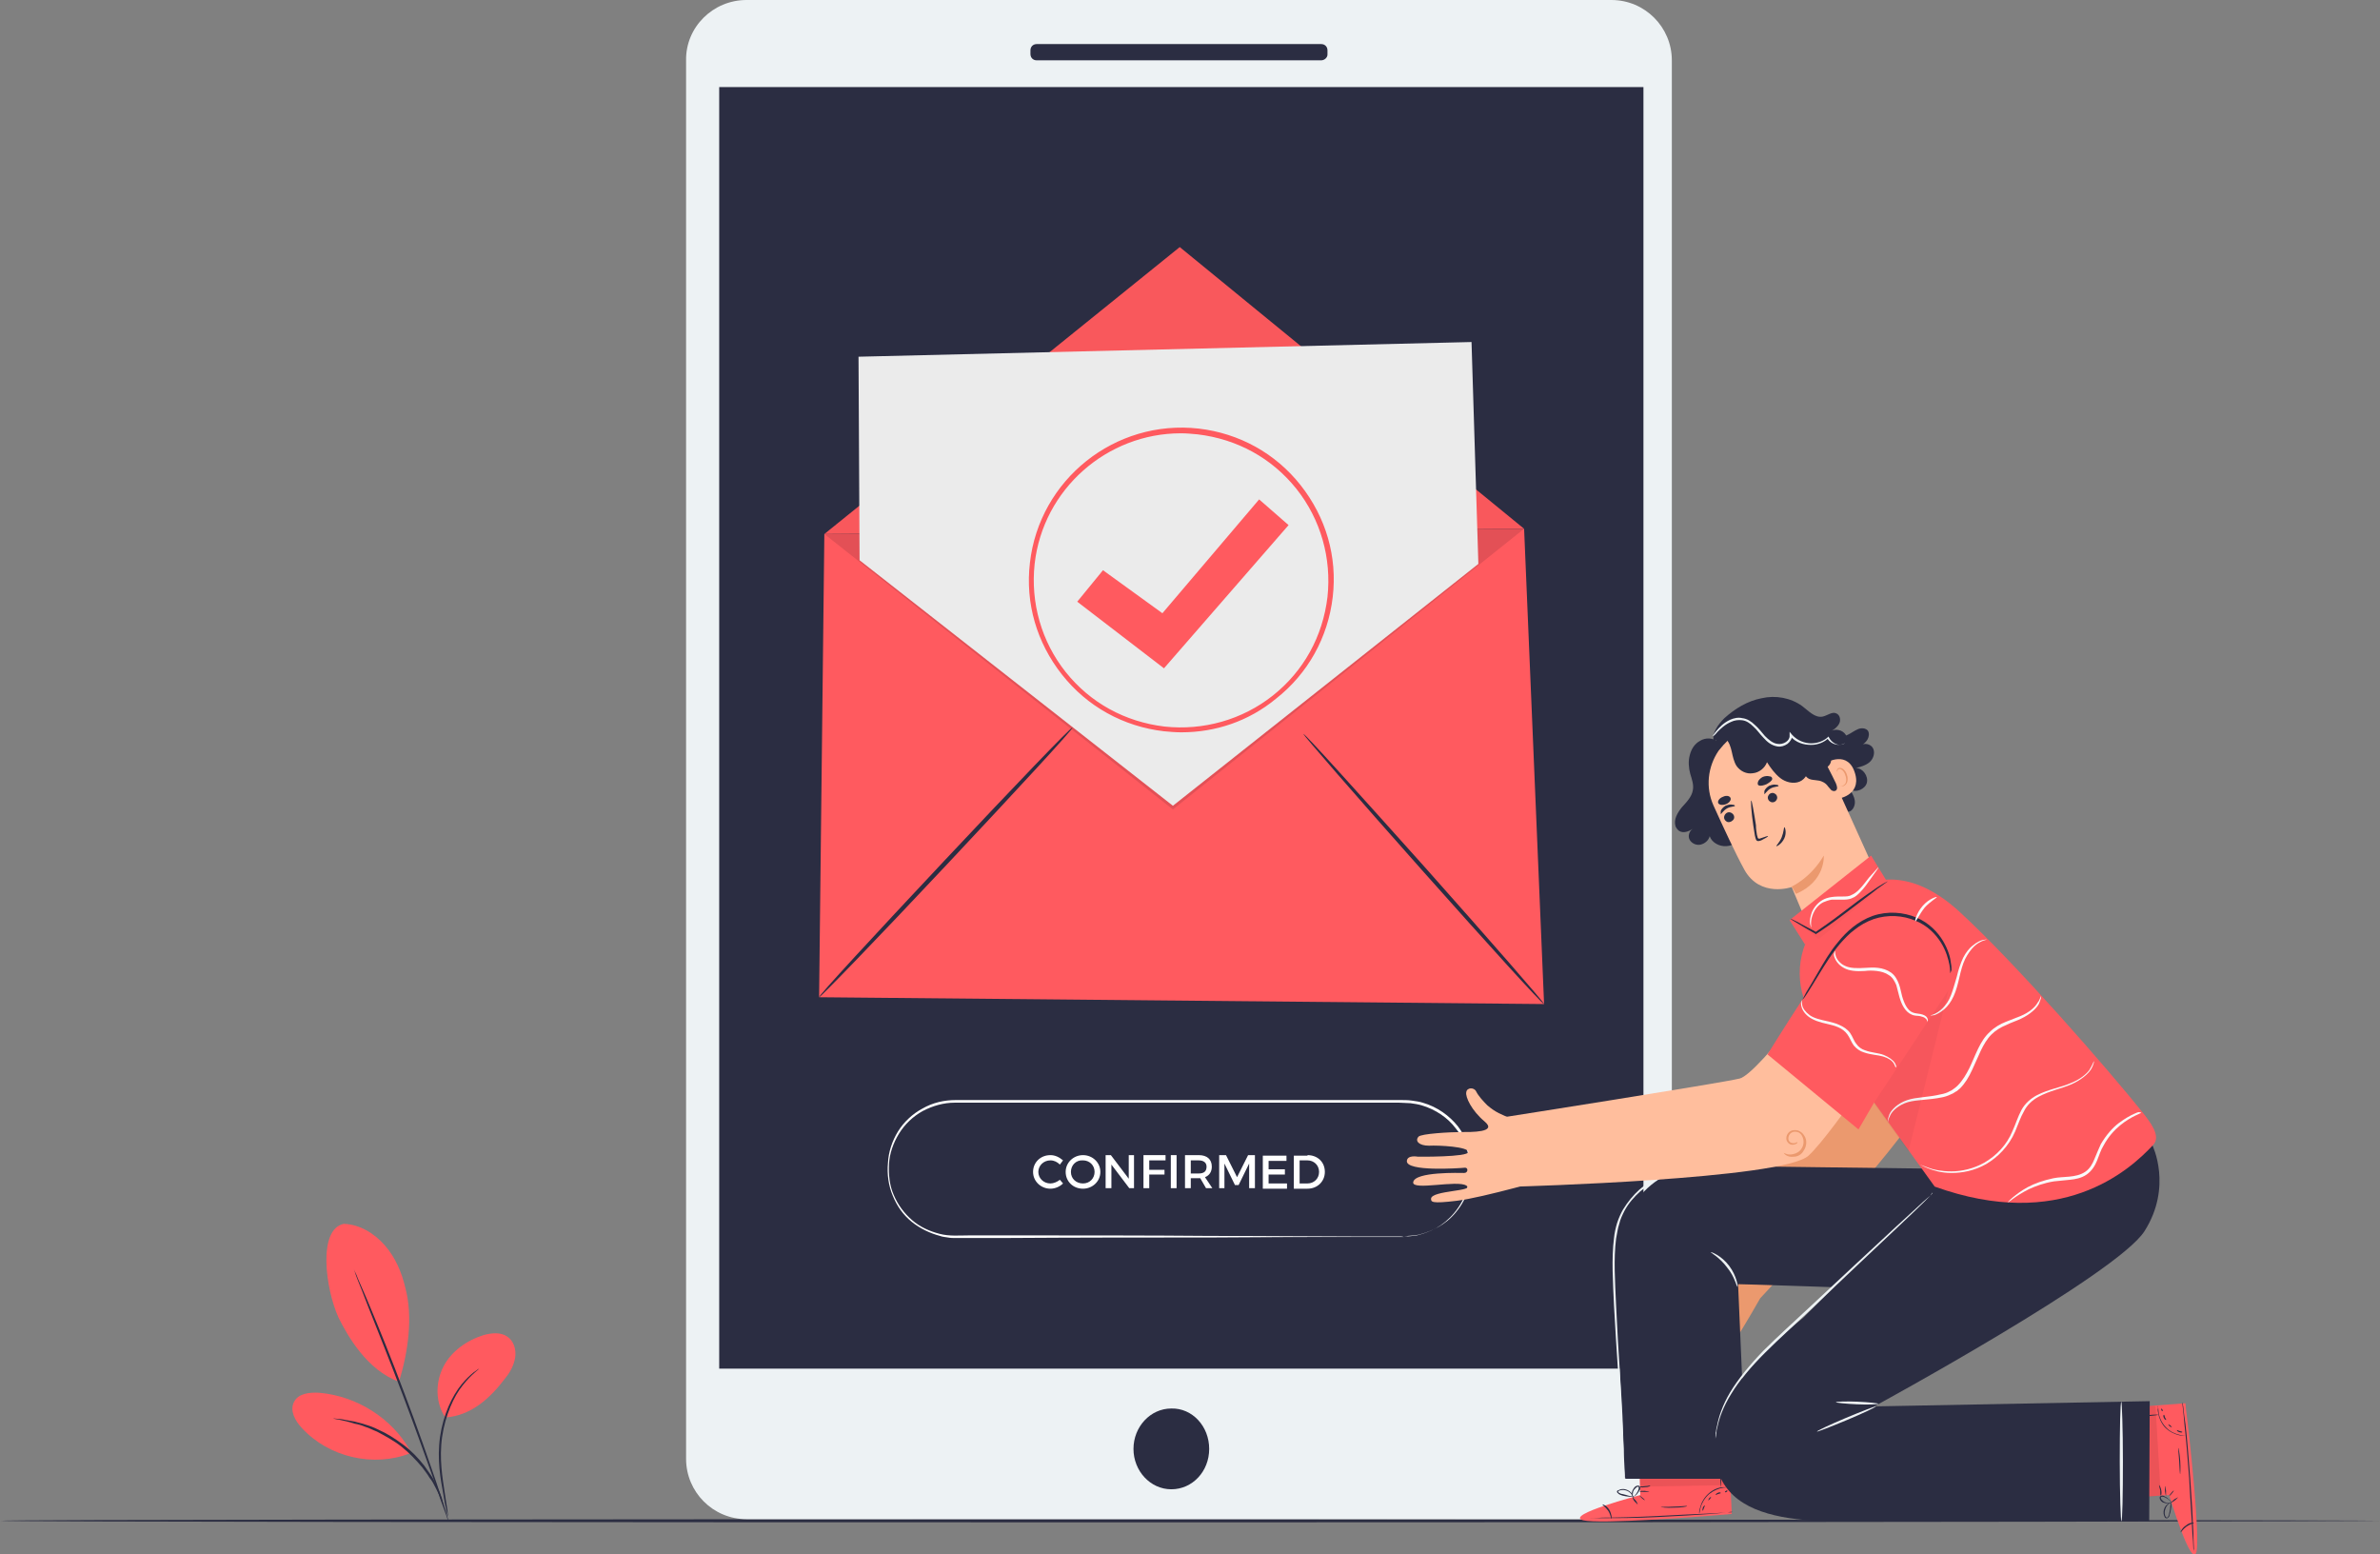<svg width="340" height="222" viewBox="0 0 340 222" fill="none" xmlns="http://www.w3.org/2000/svg">
<rect x="0" y="0" width="340" height="222" fill="#808080" stroke="none"/>
<g clip-path="url(#clip0)">
<path d="M340 217.205C340 217.28 263.919 217.43 170.038 217.43C76.156 217.43 0.075 217.355 0.075 217.205C0.075 217.055 76.156 216.98 170.038 216.98C263.844 217.055 340 217.13 340 217.205Z" fill="#2B2D42"/>
<path d="M230.197 216.98H106.649C101.842 216.98 98.012 213.084 98.012 208.364V8.616C97.937 3.896 101.842 0 106.649 0H230.197C235.003 0 238.834 3.896 238.834 8.616V208.289C238.834 213.159 235.003 216.98 230.197 216.98Z" fill="#EDF2F4"/>
<path d="M172.741 206.94C172.741 210.162 170.338 212.709 167.334 212.709C164.33 212.709 161.926 210.087 161.926 206.94C161.926 203.793 164.33 201.171 167.334 201.171C170.338 201.096 172.741 203.719 172.741 206.94Z" fill="#2B2D42"/>
<path d="M188.739 8.616H148.107C147.581 8.616 147.206 8.242 147.206 7.717V7.193C147.206 6.668 147.581 6.294 148.107 6.294H188.739C189.264 6.294 189.64 6.668 189.64 7.193V7.792C189.64 8.242 189.189 8.616 188.739 8.616Z" fill="#2B2D42"/>
<path d="M234.778 12.437H102.744V195.477H234.778V12.437Z" fill="#2B2D42"/>
<path d="M200.53 176.671C200.53 176.671 200.68 176.671 200.981 176.596C201.281 176.596 201.807 176.521 202.408 176.446C203.009 176.296 203.76 176.072 204.586 175.697C205.412 175.322 206.313 174.723 207.139 173.899C207.966 173.075 208.792 171.951 209.317 170.602C209.843 169.253 210.068 167.68 209.918 166.032C209.768 164.383 209.167 162.585 207.966 161.162C206.839 159.663 205.112 158.464 203.084 157.865C202.558 157.715 202.032 157.64 201.506 157.565C200.981 157.565 200.455 157.49 199.854 157.49C198.728 157.49 197.601 157.49 196.399 157.49C194.071 157.49 191.668 157.49 189.114 157.49C184.082 157.49 178.75 157.49 173.117 157.49C161.851 157.49 149.384 157.49 136.391 157.49C134.813 157.49 133.236 157.94 131.809 158.689C130.457 159.438 129.256 160.562 128.429 161.911C127.603 163.26 127.078 164.758 127.002 166.257C126.927 167.755 127.078 169.328 127.678 170.677C128.279 172.101 129.18 173.299 130.307 174.273C131.434 175.247 132.785 175.847 134.212 176.221C135.639 176.596 137.066 176.446 138.569 176.446C139.996 176.446 141.423 176.446 142.85 176.446C154.115 176.446 164.33 176.446 172.816 176.521C181.378 176.521 188.288 176.596 193.02 176.596C195.423 176.596 197.226 176.596 198.502 176.596C199.103 176.596 199.629 176.596 199.929 176.596C200.38 176.596 200.53 176.671 200.53 176.671C200.53 176.671 200.38 176.671 200.079 176.671C199.779 176.671 199.253 176.671 198.653 176.671C197.376 176.671 195.498 176.671 193.17 176.671C188.363 176.671 181.453 176.671 172.967 176.746C164.405 176.746 154.265 176.746 143 176.821C141.573 176.821 140.146 176.821 138.719 176.821C137.968 176.821 137.292 176.821 136.541 176.821C136.165 176.821 135.79 176.821 135.414 176.746C135.039 176.671 134.663 176.671 134.288 176.521C132.861 176.146 131.434 175.472 130.232 174.498C129.03 173.524 128.129 172.25 127.528 170.752C126.927 169.328 126.702 167.68 126.852 166.107C126.927 164.533 127.453 162.96 128.279 161.611C129.105 160.263 130.382 159.064 131.809 158.315C133.236 157.49 134.888 157.116 136.541 157.116C149.534 157.116 162.001 157.116 173.267 157.116C178.9 157.116 184.307 157.116 189.264 157.116C191.743 157.116 194.221 157.116 196.55 157.116C197.751 157.116 198.878 157.116 200.004 157.116C200.53 157.116 201.131 157.116 201.657 157.191C202.182 157.266 202.783 157.341 203.234 157.49C205.337 158.09 207.064 159.363 208.266 160.862C209.468 162.435 210.068 164.234 210.219 165.882C210.369 167.605 210.144 169.179 209.543 170.527C209.017 171.876 208.191 173 207.365 173.824C206.539 174.648 205.562 175.247 204.736 175.622C203.91 175.997 203.159 176.221 202.558 176.371C201.957 176.446 201.431 176.521 201.131 176.521C200.68 176.671 200.53 176.671 200.53 176.671Z" fill="white"/>
<path d="M151.862 165.732L151.411 166.331C151.036 165.957 150.585 165.732 150.06 165.732C149.083 165.732 148.332 166.481 148.332 167.38C148.332 168.279 149.083 169.029 150.06 169.029C150.51 169.029 151.036 168.804 151.411 168.504L151.862 169.029C151.411 169.478 150.735 169.778 150.06 169.778C148.708 169.778 147.581 168.729 147.581 167.38C147.581 166.032 148.633 164.983 150.06 164.983C150.735 164.983 151.336 165.282 151.862 165.732Z" fill="white"/>
<path d="M157.195 167.38C157.195 168.729 156.068 169.778 154.716 169.778C153.289 169.778 152.238 168.729 152.238 167.38C152.238 166.032 153.364 164.983 154.716 164.983C156.068 164.983 157.195 166.032 157.195 167.38ZM152.989 167.38C152.989 168.354 153.74 169.029 154.716 169.029C155.693 169.029 156.369 168.279 156.369 167.38C156.369 166.406 155.618 165.732 154.716 165.732C153.74 165.657 152.989 166.406 152.989 167.38Z" fill="white"/>
<path d="M161.326 169.703L158.772 166.331V169.703H157.946V164.983H158.697L161.25 168.354V164.983H162.001V169.703H161.326Z" fill="white"/>
<path d="M164.179 165.732V167.081H166.357V167.755H164.179V169.703H163.353V164.983H166.507V165.732H164.179Z" fill="white"/>
<path d="M167.258 169.703V164.983H168.084V169.703H167.258Z" fill="white"/>
<path d="M171.464 168.279C171.389 168.279 171.314 168.279 171.239 168.279H170.112V169.703H169.286V164.983H171.239C172.441 164.983 173.116 165.582 173.116 166.631C173.116 167.38 172.741 167.905 172.14 168.13L173.192 169.703H172.29L171.464 168.279ZM171.239 167.605C171.99 167.605 172.365 167.305 172.365 166.631C172.365 166.032 171.915 165.732 171.239 165.732H170.112V167.605H171.239Z" fill="white"/>
<path d="M178.449 169.703V166.182L176.947 169.253H176.421L174.919 166.182V169.703H174.168V164.983H175.144L176.722 168.13L178.299 164.983H179.275V169.703H178.449Z" fill="white"/>
<path d="M181.228 165.732V167.006H183.556V167.755H181.228V169.029H183.857V169.778H180.402V165.058H183.782V165.807H181.228V165.732Z" fill="white"/>
<path d="M186.786 164.983C188.213 164.983 189.264 165.957 189.264 167.38C189.264 168.729 188.213 169.778 186.786 169.778H184.833V165.058H186.786V164.983ZM185.659 169.029H186.786C187.687 169.029 188.438 168.354 188.438 167.38C188.438 166.406 187.687 165.732 186.786 165.732H185.659V169.029Z" fill="white"/>
<path d="M117.764 76.273L217.729 75.523L220.583 143.405L117.013 142.431L117.764 76.273Z" fill="#FF5A5F"/>
<path d="M117.764 76.273L168.535 35.289L217.729 75.523" fill="#FF5A5F"/>
<g opacity="0.3">
<g opacity="0.3">
<path opacity="0.3" d="M117.764 76.273L168.535 35.289L217.729 75.523" fill="#1F0812"/>
</g>
</g>
<path d="M117.013 142.431C116.863 142.281 124.899 133.59 134.888 122.95C144.877 112.311 153.064 103.77 153.214 103.92C153.364 104.07 145.328 112.761 135.339 123.4C125.35 134.039 117.088 142.581 117.013 142.431Z" fill="#2B2D42"/>
<path d="M220.583 143.405C220.433 143.555 212.622 134.938 203.159 124.299C193.696 113.66 186.11 104.894 186.185 104.819C186.335 104.669 194.071 113.285 203.609 123.924C213.073 134.564 220.658 143.255 220.583 143.405Z" fill="#2B2D42"/>
<g opacity="0.5">
<g opacity="0.5">
<path opacity="0.5" d="M217.729 75.523L167.559 115.608L117.764 76.273" fill="#1F0812"/>
</g>
</g>
<path d="M122.796 80.019L122.646 50.948L210.218 48.85L211.195 80.543L167.559 115.083L122.796 80.019Z" fill="#EBEBEB"/>
<path d="M168.761 104.594C167.934 104.594 167.108 104.519 166.282 104.444C160.499 103.77 155.317 100.923 151.712 96.352C148.107 91.782 146.454 86.163 147.13 80.394C148.482 68.481 159.297 59.864 171.239 61.213C177.022 61.887 182.204 64.734 185.809 69.305C189.414 73.875 191.067 79.494 190.391 85.264C189.715 91.033 186.861 96.203 182.279 99.799C178.374 103.021 173.642 104.594 168.761 104.594ZM168.685 61.887C158.171 61.887 149.008 69.829 147.806 80.543C147.205 86.088 148.783 91.632 152.237 95.978C155.767 100.398 160.724 103.096 166.357 103.77C171.915 104.369 177.473 102.796 181.829 99.349C186.26 95.828 188.964 90.883 189.64 85.264C190.241 79.719 188.663 74.175 185.209 69.829C181.679 65.409 176.722 62.712 171.089 62.037C170.263 61.962 169.512 61.887 168.685 61.887Z" fill="#FF5A5F"/>
<path d="M153.89 85.938L157.57 81.442L166.057 87.586L179.876 71.328L184.082 74.999L166.282 95.453L153.89 85.938Z" fill="#FF5A5F"/>
<path d="M263.017 115.308C263.092 115.833 263.843 116.132 264.369 115.833C264.82 115.533 265.045 114.934 264.97 114.334C264.895 113.81 264.594 113.285 264.294 112.761C265.195 113.285 266.472 112.686 266.697 111.787C266.923 110.813 266.097 109.689 265.12 109.689C265.796 109.539 266.547 109.314 267.073 108.865C267.599 108.415 267.899 107.591 267.599 106.917C267.298 106.242 266.247 106.018 265.796 106.542C266.172 106.317 266.547 106.018 266.772 105.643C266.998 105.268 267.073 104.744 266.848 104.369C266.547 103.995 265.946 103.92 265.421 104.144C264.895 104.369 264.519 104.669 264.069 104.894C263.017 105.493 261.59 105.418 260.614 104.744L257.835 107.067L263.017 115.308Z" fill="#2B2D42"/>
<path d="M247.996 102.646C246.419 103.096 245.218 104.594 245.067 106.242C244.992 106.842 245.067 107.441 245.518 107.966C245.969 108.49 246.795 108.64 247.471 108.49C248.147 108.34 248.748 107.966 249.348 107.516C250.174 106.917 251.001 106.167 251.151 105.193C251.301 104.219 250.625 103.245 249.649 102.871C248.748 102.496 247.696 102.571 246.795 103.021" fill="#2B2D42"/>
<path d="M250.475 116.507C250.174 117.481 249.874 118.455 249.198 119.279C248.597 120.103 247.696 120.778 246.644 120.853C245.593 120.927 244.541 120.328 244.241 119.429C244.091 120.028 243.565 120.478 242.964 120.628C242.363 120.778 241.687 120.478 241.387 119.953C241.087 119.429 241.312 118.68 241.838 118.38C241.237 118.755 240.486 119.054 239.885 118.68C239.66 118.53 239.434 118.23 239.359 118.005C239.059 117.031 239.66 116.057 240.26 115.308C240.936 114.559 241.687 113.81 241.838 112.836C241.988 112.086 241.687 111.262 241.462 110.513C241.237 109.689 241.162 108.715 241.387 107.891C241.612 106.992 242.063 106.242 242.889 105.793C243.64 105.343 244.692 105.343 245.368 105.943L245.518 107.216L250.475 116.507Z" fill="#2B2D42"/>
<path d="M262.116 131.342C262.116 131.342 263.844 149.848 262.417 152.246C260.914 154.643 242.889 179.818 242.889 179.818H242.964C242.589 179.968 242.213 180.117 241.838 180.267C241.237 180.492 240.561 180.642 239.885 180.642C239.059 180.642 238.007 180.642 237.407 180.417C236.656 180.192 236.055 180.942 236.43 181.466C236.806 182.065 238.759 182.74 241.237 182.515C243.715 182.29 240.937 184.988 239.96 185.962C238.984 186.936 236.055 190.232 236.13 190.757C236.205 191.581 237.106 191.581 238.083 190.532C239.059 189.483 242.138 186.636 242.664 187.16C243.19 187.685 238.083 192.78 238.083 192.78C238.083 192.78 236.806 193.679 237.407 194.353C238.458 195.552 243.415 189.783 243.866 189.183C244.166 188.809 244.767 189.333 244.391 189.783C244.016 190.157 239.209 194.728 240.261 195.926C241.012 196.826 244.391 191.206 245.969 190.832C247.471 190.457 242.964 194.878 243.791 195.702C244.091 196.001 244.316 196.226 246.569 193.304C247.846 191.656 249.874 188.209 251.451 185.437C253.855 182.89 277.137 157.64 277.287 152.92C277.513 147.975 278.339 131.117 278.339 131.117L262.116 131.342Z" fill="#EB996E"/>
<path d="M234.327 213.534L234.102 206.641L246.945 206.191L247.396 216.231L246.569 216.306C243.039 216.606 228.544 217.729 226.141 217.13C223.437 216.381 234.327 213.534 234.327 213.534Z" fill="#FF5A5F"/>
<g opacity="0.4">
<g opacity="0.4">
<g opacity="0.4">
<path opacity="0.4" d="M228.995 215.107C228.995 215.107 225.24 216.381 225.69 216.98C226.216 217.58 240.862 217.055 247.321 216.231V215.931L230.197 216.755C230.197 216.755 229.746 215.107 228.995 215.107Z" fill="white"/>
</g>
</g>
</g>
<path d="M247.546 215.931C247.546 215.931 247.471 215.931 247.321 215.931C247.095 215.931 246.945 216.006 246.72 216.006C246.119 216.081 245.293 216.156 244.392 216.231C242.439 216.381 239.66 216.531 236.656 216.68C233.652 216.83 230.873 216.83 228.92 216.83C228.019 216.83 227.193 216.83 226.592 216.83C226.366 216.83 226.141 216.83 225.991 216.83C225.841 216.83 225.766 216.83 225.766 216.83C225.766 216.83 225.841 216.83 225.991 216.83C226.216 216.83 226.366 216.83 226.592 216.83C227.193 216.83 228.019 216.83 228.92 216.755C230.873 216.755 233.652 216.68 236.656 216.531C239.66 216.381 242.364 216.231 244.392 216.156C245.293 216.081 246.119 216.081 246.72 216.006C246.945 216.006 247.17 216.006 247.321 216.006C247.471 215.931 247.546 215.931 247.546 215.931Z" fill="#2B2D42"/>
<path d="M230.197 216.905C230.122 216.905 230.122 216.381 229.746 215.781C229.371 215.257 228.92 214.957 228.92 214.882C228.92 214.807 229.521 215.032 229.896 215.631C230.272 216.306 230.272 216.905 230.197 216.905Z" fill="#2B2D42"/>
<path d="M233.952 214.882C233.952 214.882 233.726 214.657 233.501 214.433C233.276 214.133 233.201 213.908 233.201 213.833C233.201 213.833 233.426 214.058 233.651 214.283C233.877 214.583 233.952 214.807 233.952 214.882Z" fill="#2B2D42"/>
<path d="M235.003 214.283C235.003 214.283 234.778 214.208 234.553 213.983C234.327 213.758 234.177 213.609 234.177 213.609C234.177 213.609 234.403 213.683 234.628 213.908C234.853 214.058 235.003 214.283 235.003 214.283Z" fill="#2B2D42"/>
<path d="M235.604 213.009C235.604 213.084 235.304 213.084 234.928 213.084C234.553 213.084 234.252 213.084 234.252 213.009C234.252 212.934 234.553 212.934 234.928 212.934C235.304 213.009 235.604 213.009 235.604 213.009Z" fill="#2B2D42"/>
<path d="M235.755 212.185C235.755 212.26 235.454 212.41 235.004 212.41C234.553 212.485 234.252 212.41 234.252 212.335C234.252 212.26 234.628 212.335 235.004 212.26C235.454 212.26 235.755 212.11 235.755 212.185Z" fill="#2B2D42"/>
<path d="M233.501 213.758C233.501 213.758 233.201 213.833 232.675 213.758C232.45 213.758 232.149 213.683 231.774 213.609C231.623 213.534 231.473 213.534 231.248 213.384C231.173 213.309 231.098 213.234 231.023 213.159C230.948 213.009 231.023 212.859 231.173 212.859C231.924 212.41 232.75 212.859 233.05 213.234C233.201 213.459 233.276 213.609 233.351 213.758C233.426 213.908 233.426 213.983 233.351 213.983C233.351 213.983 233.276 213.683 232.975 213.309C232.825 213.159 232.6 212.934 232.224 212.859C231.924 212.784 231.548 212.784 231.248 212.934C231.098 213.009 231.173 213.159 231.323 213.234C231.473 213.309 231.623 213.384 231.774 213.384C232.074 213.459 232.375 213.534 232.6 213.609C233.126 213.758 233.501 213.758 233.501 213.758Z" fill="#2B2D42"/>
<path d="M233.276 213.833C233.276 213.833 233.126 213.609 233.126 213.234C233.126 213.084 233.201 212.859 233.351 212.635C233.502 212.41 233.652 212.185 234.027 212.185C234.253 212.185 234.328 212.41 234.328 212.56C234.328 212.709 234.253 212.859 234.177 212.934C234.027 213.159 233.952 213.309 233.802 213.459C233.577 213.683 233.351 213.833 233.276 213.833C233.351 213.833 233.502 213.683 233.727 213.384C233.802 213.234 233.952 213.084 234.027 212.859C234.102 212.709 234.177 212.335 234.027 212.335C233.802 212.335 233.652 212.56 233.502 212.709C233.351 212.859 233.276 213.084 233.276 213.234C233.201 213.609 233.276 213.833 233.276 213.833Z" fill="#2B2D42"/>
<path d="M247.17 212.41C247.17 212.41 246.795 212.41 246.194 212.485C245.593 212.56 244.842 212.859 244.166 213.384C243.49 213.983 243.115 214.732 242.965 215.257C242.814 215.781 242.814 216.156 242.739 216.156C242.739 216.156 242.739 216.081 242.739 215.931C242.739 215.781 242.814 215.557 242.889 215.257C243.04 214.657 243.415 213.908 244.091 213.309C244.767 212.709 245.593 212.41 246.194 212.41C246.494 212.41 246.72 212.41 246.87 212.41C247.095 212.41 247.17 212.41 247.17 212.41Z" fill="#2B2D42"/>
<path d="M245.593 207.165C245.668 207.165 245.743 208.364 245.819 209.787C245.894 211.211 245.894 212.41 245.894 212.41C245.819 212.41 245.743 211.211 245.668 209.787C245.593 208.289 245.593 207.165 245.593 207.165Z" fill="#2B2D42"/>
<path d="M241.012 215.107C241.012 215.182 240.185 215.332 239.134 215.332C238.082 215.407 237.256 215.257 237.256 215.257C237.256 215.182 238.082 215.257 239.134 215.182C240.185 215.182 241.012 215.032 241.012 215.107Z" fill="#2B2D42"/>
<path d="M243.565 215.032C243.565 215.032 243.49 215.182 243.415 215.407C243.34 215.632 243.265 215.781 243.265 215.781C243.19 215.781 243.19 215.557 243.265 215.332C243.34 215.107 243.565 214.957 243.565 215.032Z" fill="#2B2D42"/>
<path d="M244.467 213.758C244.467 213.758 244.392 213.908 244.317 214.058C244.166 214.208 244.091 214.283 244.016 214.283C244.016 214.283 244.091 214.133 244.166 213.983C244.317 213.833 244.467 213.758 244.467 213.758Z" fill="#2B2D42"/>
<path d="M245.818 213.234C245.818 213.309 245.668 213.309 245.443 213.384C245.218 213.459 245.142 213.534 245.067 213.534C245.067 213.534 245.143 213.309 245.368 213.234C245.593 213.084 245.818 213.159 245.818 213.234Z" fill="#2B2D42"/>
<path d="M246.795 212.934C246.795 213.009 246.72 213.009 246.645 213.084C246.57 213.159 246.419 213.159 246.419 213.084C246.419 213.009 246.495 213.009 246.57 212.934C246.645 212.859 246.72 212.859 246.795 212.934Z" fill="#2B2D42"/>
<g opacity="0.3">
<path opacity="0.3" d="M247.095 212.11L234.252 212.335V210.836L247.171 211.286L247.095 212.11Z" fill="#1F0812"/>
</g>
<path d="M282.77 167.006L242.063 166.481C242.063 166.481 230.722 167.53 230.722 182.215L232.149 211.211H249.498L248.297 183.414C249.273 183.414 262.416 183.864 262.416 183.864L282.77 167.006Z" fill="#2B2D42"/>
<path d="M232.149 211.211C232.149 211.211 232.149 211.061 232.074 210.687C232.074 210.312 231.999 209.862 231.999 209.263C231.924 207.989 231.849 206.191 231.699 203.943C231.398 199.448 230.948 193.304 230.572 186.486C230.422 183.04 230.197 179.818 230.572 176.821C230.647 176.072 230.798 175.397 231.023 174.648C231.248 173.974 231.549 173.299 231.849 172.775C232.525 171.651 233.351 170.677 234.177 169.928C235.003 169.179 235.905 168.654 236.731 168.28C237.557 167.905 238.308 167.68 238.909 167.53C239.209 167.455 239.51 167.38 239.735 167.305C239.96 167.305 240.186 167.231 240.336 167.231C240.636 167.156 240.862 167.156 240.862 167.156C240.862 167.156 240.711 167.231 240.336 167.305C240.186 167.38 239.96 167.38 239.735 167.455C239.51 167.53 239.209 167.605 238.909 167.68C238.308 167.83 237.632 168.13 236.806 168.504C236.055 168.879 235.154 169.478 234.327 170.153C233.501 170.902 232.675 171.801 232.074 172.925C231.774 173.524 231.473 174.124 231.323 174.798C231.098 175.472 231.023 176.147 230.873 176.896C230.497 179.818 230.722 183.04 230.873 186.486C231.173 193.304 231.699 199.448 231.849 203.943C231.924 206.191 231.999 207.989 231.999 209.263C231.999 209.862 231.999 210.312 231.999 210.687C232.225 211.061 232.225 211.211 232.149 211.211Z" fill="#EDF2F4"/>
<path d="M309.883 213.534L303.048 213.983L302.147 201.171L312.211 200.422L312.286 201.246C312.737 204.768 314.314 219.153 313.788 221.625C313.112 224.248 309.883 213.534 309.883 213.534Z" fill="#FF5A5F"/>
<g opacity="0.4">
<g opacity="0.4">
<g opacity="0.4">
<path opacity="0.4" d="M311.61 218.778C311.61 218.778 312.962 222.525 313.563 222C314.164 221.476 313.112 206.865 312.061 200.422L311.761 200.497L313.188 217.58C313.188 217.505 311.61 218.029 311.61 218.778Z" fill="white"/>
</g>
</g>
</g>
<path d="M311.76 200.272C311.76 200.272 311.76 200.347 311.835 200.497C311.835 200.722 311.91 200.871 311.91 201.096C311.986 201.696 312.061 202.52 312.211 203.419C312.436 205.367 312.662 208.064 312.887 211.136C313.112 214.133 313.262 216.83 313.337 218.853C313.337 219.752 313.413 220.576 313.413 221.176C313.413 221.401 313.413 221.625 313.413 221.775C313.413 221.925 313.413 222 313.413 222C313.413 222 313.413 221.925 313.413 221.775C313.413 221.55 313.413 221.401 313.337 221.176C313.337 220.576 313.262 219.752 313.187 218.853C313.112 216.905 312.887 214.133 312.737 211.136C312.511 208.139 312.286 205.442 312.061 203.419C311.986 202.52 311.91 201.696 311.835 201.096C311.835 200.871 311.76 200.647 311.76 200.497C311.76 200.347 311.76 200.272 311.76 200.272Z" fill="#2B2D42"/>
<path d="M313.413 217.505C313.413 217.58 312.887 217.654 312.361 218.029C311.835 218.404 311.535 218.928 311.535 218.853C311.46 218.853 311.685 218.254 312.286 217.879C312.812 217.43 313.413 217.43 313.413 217.505Z" fill="#2B2D42"/>
<path d="M311.159 213.833C311.159 213.833 311.009 214.058 310.709 214.283C310.408 214.508 310.183 214.657 310.183 214.583C310.183 214.583 310.333 214.358 310.634 214.133C310.934 213.983 311.159 213.833 311.159 213.833Z" fill="#2B2D42"/>
<path d="M310.559 212.859C310.559 212.859 310.484 213.084 310.258 213.309C310.108 213.534 309.883 213.683 309.883 213.683C309.883 213.683 309.958 213.459 310.183 213.234C310.333 213.009 310.559 212.859 310.559 212.859Z" fill="#2B2D42"/>
<path d="M309.282 212.26C309.357 212.26 309.357 212.56 309.432 212.934C309.432 213.309 309.432 213.609 309.432 213.609C309.357 213.609 309.357 213.309 309.282 212.934C309.282 212.56 309.282 212.26 309.282 212.26Z" fill="#2B2D42"/>
<path d="M308.456 212.11C308.456 212.11 308.681 212.41 308.756 212.859C308.832 213.309 308.756 213.609 308.681 213.609C308.606 213.609 308.606 213.234 308.606 212.859C308.531 212.485 308.381 212.11 308.456 212.11Z" fill="#2B2D42"/>
<path d="M310.108 214.358C310.108 214.358 310.183 214.657 310.183 215.182C310.183 215.407 310.108 215.706 310.033 216.081C309.958 216.231 309.958 216.381 309.883 216.605C309.808 216.68 309.733 216.755 309.658 216.83C309.507 216.905 309.357 216.83 309.282 216.755C308.831 216.006 309.207 215.182 309.583 214.882C309.808 214.732 309.958 214.583 310.108 214.583C310.258 214.508 310.334 214.508 310.334 214.508C310.334 214.508 310.033 214.583 309.658 214.957C309.507 215.107 309.357 215.407 309.282 215.706C309.207 216.006 309.207 216.456 309.432 216.68C309.507 216.83 309.658 216.755 309.733 216.605C309.808 216.456 309.883 216.306 309.883 216.156C309.958 215.856 310.033 215.557 310.033 215.257C310.108 214.657 310.108 214.358 310.108 214.358Z" fill="#2B2D42"/>
<path d="M310.183 214.583C310.183 214.583 309.958 214.732 309.582 214.732C309.432 214.732 309.207 214.657 308.981 214.583C308.756 214.433 308.531 214.283 308.531 213.908C308.531 213.683 308.756 213.609 308.906 213.609C309.056 213.609 309.207 213.683 309.282 213.758C309.507 213.833 309.657 213.983 309.808 214.133C310.033 214.283 310.183 214.508 310.183 214.583C310.108 214.508 310.033 214.358 309.732 214.133C309.582 214.058 309.432 213.908 309.207 213.833C309.057 213.758 308.681 213.683 308.681 213.908C308.681 214.133 308.906 214.283 309.057 214.433C309.282 214.583 309.432 214.583 309.582 214.657C309.958 214.657 310.183 214.583 310.183 214.583Z" fill="#2B2D42"/>
<path d="M308.305 200.797C308.305 200.797 308.305 201.171 308.38 201.771C308.456 202.37 308.756 203.119 309.357 203.793C309.958 204.468 310.709 204.767 311.31 204.917C311.91 205.067 312.211 205.067 312.211 205.067C312.211 205.067 312.136 205.067 311.985 205.067C311.835 205.067 311.61 205.067 311.31 204.992C310.709 204.842 309.958 204.543 309.282 203.868C308.681 203.194 308.38 202.37 308.305 201.771C308.23 201.471 308.23 201.246 308.305 201.096C308.23 200.871 308.305 200.797 308.305 200.797Z" fill="#2B2D42"/>
<path d="M303.048 202.52C303.048 202.445 304.25 202.37 305.677 202.22C307.104 202.07 308.306 201.995 308.306 202.07C308.306 202.145 307.104 202.22 305.677 202.37C304.25 202.445 303.048 202.52 303.048 202.52Z" fill="#2B2D42"/>
<path d="M311.16 206.79C311.235 206.79 311.385 207.615 311.46 208.664C311.535 209.712 311.46 210.537 311.46 210.537C311.385 210.537 311.385 209.712 311.31 208.664C311.235 207.615 311.16 206.79 311.16 206.79Z" fill="#2B2D42"/>
<path d="M311.009 204.243C311.009 204.243 311.159 204.318 311.385 204.393C311.61 204.468 311.76 204.468 311.76 204.543C311.76 204.618 311.535 204.618 311.31 204.543C311.084 204.468 310.934 204.318 311.009 204.243Z" fill="#2B2D42"/>
<path d="M309.732 203.419C309.732 203.419 309.883 203.494 310.033 203.569C310.183 203.719 310.258 203.793 310.258 203.868C310.258 203.868 310.108 203.793 309.958 203.719C309.808 203.569 309.732 203.419 309.732 203.419Z" fill="#2B2D42"/>
<path d="M309.132 202.07C309.207 202.07 309.207 202.22 309.282 202.445C309.357 202.595 309.507 202.745 309.432 202.819C309.432 202.819 309.207 202.745 309.132 202.52C308.981 202.295 309.057 202.07 309.132 202.07Z" fill="#2B2D42"/>
<path d="M308.756 201.171C308.831 201.171 308.831 201.246 308.907 201.321C308.982 201.396 308.982 201.546 308.907 201.546C308.831 201.546 308.831 201.471 308.756 201.396C308.756 201.246 308.756 201.171 308.756 201.171Z" fill="#2B2D42"/>
<g opacity="0.3">
<path opacity="0.3" d="M307.93 200.797L308.681 213.609L307.104 213.758V200.797H307.93Z" fill="#1F0812"/>
</g>
<path d="M267.749 200.871C267.749 200.871 302.447 181.991 306.353 175.847C310.408 169.478 307.479 163.559 307.479 163.559L278.264 167.455L257.61 188.209C253.103 191.806 244.917 199.223 244.917 206.641C244.917 219.228 261.215 217.205 273.006 217.205C289.004 217.205 307.029 217.28 307.029 217.28L307.104 200.122L267.749 200.871Z" fill="#2B2D42"/>
<path d="M259.562 204.468C259.562 204.543 261.515 203.794 263.843 202.819C266.171 201.845 268.049 200.946 267.974 200.871C267.974 200.797 266.021 201.546 263.693 202.52C261.365 203.494 259.487 204.393 259.562 204.468Z" fill="#EDF2F4"/>
<path d="M262.266 200.272C262.266 200.347 263.618 200.497 265.27 200.572C266.923 200.647 268.275 200.572 268.35 200.497C268.35 200.422 266.998 200.272 265.345 200.197C263.618 200.122 262.266 200.197 262.266 200.272Z" fill="#EDF2F4"/>
<path d="M276.086 170.377C276.086 170.377 276.011 170.527 275.785 170.752C275.56 170.977 275.184 171.351 274.809 171.726C273.908 172.625 272.631 173.824 271.129 175.247C267.974 178.244 263.618 182.29 258.887 186.861C256.483 189.108 254.155 191.206 252.127 193.229C250.099 195.252 248.447 197.2 247.321 199.073C246.194 200.871 245.593 202.595 245.368 203.719C245.293 204.018 245.218 204.243 245.218 204.468C245.218 204.693 245.142 204.842 245.142 205.067C245.067 205.367 245.067 205.517 245.067 205.517C245.067 205.517 245.067 205.367 245.067 205.067C245.067 204.917 245.067 204.693 245.142 204.468C245.142 204.243 245.218 203.943 245.293 203.644C245.518 202.445 246.044 200.722 247.17 198.848C248.297 196.975 249.949 194.952 251.902 192.929C253.93 190.907 256.258 188.809 258.661 186.561C263.468 182.066 267.824 178.02 270.979 175.098C272.556 173.674 273.833 172.475 274.734 171.651C275.184 171.276 275.485 170.977 275.785 170.752C275.935 170.452 276.086 170.302 276.086 170.377Z" fill="#EDF2F4"/>
<path d="M265.646 132.84C262.567 134.489 258.661 133.14 257.309 129.918C256.558 128.12 255.958 126.697 255.958 126.697C255.958 126.697 251.451 128.27 249.198 124.224C247.921 121.901 246.119 118.005 244.767 115.008C243.64 112.461 243.941 109.539 245.518 107.216C249.198 102.571 252.127 103.395 257.91 104.294L258.812 104.444L268.2 125.198C269.552 127.97 268.425 131.342 265.646 132.84Z" fill="#FFBE9D"/>
<path d="M247.696 116.957C247.846 116.582 247.621 116.207 247.245 116.057C246.87 115.908 246.494 116.132 246.344 116.507C246.194 116.882 246.419 117.256 246.795 117.406C247.17 117.481 247.546 117.256 247.696 116.957Z" fill="#2B2D42"/>
<path d="M245.818 116.282C245.893 116.282 246.194 115.758 246.72 115.458C247.245 115.158 247.846 115.233 247.846 115.083C247.846 115.008 247.696 114.934 247.471 114.934C247.245 114.859 246.87 114.934 246.494 115.083C246.119 115.308 245.893 115.608 245.818 115.833C245.818 116.057 245.818 116.207 245.818 116.282Z" fill="#2B2D42"/>
<path d="M252.653 113.585C252.428 113.885 252.578 114.334 252.878 114.484C253.179 114.709 253.629 114.559 253.779 114.259C254.005 113.96 253.855 113.51 253.554 113.36C253.254 113.135 252.803 113.285 252.653 113.585Z" fill="#2B2D42"/>
<path d="M252.052 113.435C252.127 113.435 252.428 112.911 252.953 112.611C253.479 112.311 254.08 112.386 254.08 112.236C254.08 112.161 253.93 112.086 253.705 112.086C253.479 112.012 253.104 112.086 252.728 112.236C252.353 112.461 252.127 112.761 252.052 112.986C252.052 113.285 252.052 113.435 252.052 113.435Z" fill="#2B2D42"/>
<path d="M252.578 119.429C252.578 119.354 252.202 119.504 251.526 119.729C251.376 119.804 251.226 119.804 251.151 119.729C251.076 119.654 251.076 119.429 251.001 119.279C250.926 118.83 250.85 118.38 250.85 117.856C250.55 115.908 250.25 114.259 250.175 114.334C250.099 114.334 250.175 115.982 250.475 117.93C250.55 118.38 250.625 118.905 250.7 119.354C250.775 119.579 250.775 119.804 250.926 120.028C251.001 120.103 251.226 120.178 251.301 120.103C251.451 120.103 251.526 120.028 251.602 120.028C252.202 119.729 252.578 119.504 252.578 119.429Z" fill="#2B2D42"/>
<path d="M255.958 126.622C255.958 126.622 258.661 125.423 260.539 122.201C260.539 122.201 260.839 125.872 256.558 127.671L255.958 126.622Z" fill="#EB996E"/>
<path d="M260.764 109.015C260.839 108.94 264.069 106.992 265.045 110.588C265.871 113.66 262.416 114.184 262.416 114.034C262.266 113.885 260.764 109.015 260.764 109.015Z" fill="#FFBE9D"/>
<path d="M262.942 112.236C262.942 112.236 263.017 112.236 263.092 112.236C263.168 112.236 263.318 112.236 263.468 112.086C263.768 111.862 263.843 111.262 263.618 110.738C263.543 110.438 263.393 110.213 263.243 110.063C263.092 109.914 262.867 109.764 262.717 109.839C262.567 109.839 262.492 109.989 262.492 110.063C262.492 110.138 262.492 110.213 262.492 110.213C262.492 110.213 262.417 110.213 262.417 110.063C262.417 109.989 262.417 109.914 262.492 109.839C262.567 109.764 262.642 109.689 262.717 109.689C262.942 109.614 263.243 109.764 263.393 109.914C263.618 110.138 263.768 110.363 263.843 110.663C264.069 111.262 263.919 111.937 263.543 112.161C263.393 112.311 263.168 112.311 263.017 112.236C263.017 112.311 262.942 112.236 262.942 112.236Z" fill="#EB996E"/>
<path d="M259.262 132.316C259.262 132.316 267.374 118.83 279.841 130.143C287.952 137.561 301.246 152.845 306.053 158.839C307.104 160.188 308.756 162.211 307.63 163.484C304.1 167.305 294.336 175.922 276.386 169.478L259.337 145.802C256.408 141.831 256.333 136.362 259.262 132.316Z" fill="#FF5A5F"/>
<path d="M269.552 125.872L267.298 122.201L255.657 131.417L257.835 134.863L269.552 125.872Z" fill="#FF5A5F"/>
<g opacity="0.3">
<g opacity="0.3">
<path opacity="0.3" d="M269.101 126.322C269.101 126.322 259.938 134.189 259.788 134.114C259.638 133.964 256.108 131.417 256.108 131.417L259.337 133.215L269.101 126.322Z" fill="#1F0812"/>
</g>
</g>
<path d="M269.702 125.872C269.702 125.872 269.477 125.947 269.101 126.172C268.726 126.397 268.2 126.697 267.599 127.146C266.322 127.97 264.67 129.244 262.792 130.668C261.516 131.642 260.314 132.466 259.338 133.14H259.488C258.436 132.541 257.46 132.091 256.859 131.717C256.183 131.417 255.883 131.192 255.808 131.267C255.808 131.267 256.108 131.492 256.784 131.866C257.385 132.241 258.286 132.765 259.338 133.365L259.413 133.44L259.488 133.365C260.539 132.691 261.741 131.866 263.018 130.892C264.82 129.544 266.473 128.27 267.749 127.296C268.275 126.846 268.801 126.547 269.176 126.247C269.477 126.022 269.702 125.872 269.702 125.872Z" fill="#2B2D42"/>
<path d="M220.057 161.312L217.879 160.412C217.879 160.412 216.452 160.113 214.124 158.989C213.523 158.689 212.997 158.315 212.472 157.865C211.871 157.266 211.195 156.516 210.895 155.917C210.594 155.243 209.543 155.318 209.468 155.992C209.317 156.666 210.219 158.614 212.096 160.188C213.974 161.761 210.143 161.686 208.716 161.686C207.29 161.686 202.933 161.911 202.633 162.36C202.107 162.96 202.708 163.634 204.135 163.634C205.562 163.559 209.768 163.784 209.768 164.533C209.768 165.283 202.558 165.208 202.558 165.208C202.558 165.208 201.056 164.908 200.981 165.807C200.83 167.38 208.491 166.856 209.242 166.781C209.768 166.706 209.768 167.53 209.167 167.53C208.641 167.53 202.032 167.305 201.882 168.879C201.807 170.078 208.191 168.504 209.468 169.328C210.819 170.153 204.511 170.003 204.436 171.202C204.436 171.651 204.436 171.951 208.116 171.501C211.871 171.052 221.71 168.205 221.71 168.205L220.057 161.312Z" fill="#FFBE9D"/>
<path d="M263.167 137.036C263.167 137.036 251.301 153.37 248.522 154.044C245.743 154.718 215.175 159.513 215.175 159.513L216.677 169.478C216.677 169.478 254.68 168.429 258.361 165.058C262.041 161.686 273.156 144.678 273.156 144.678L263.167 137.036Z" fill="#FFBE9D"/>
<path d="M254.831 164.683C254.831 164.683 254.906 164.833 255.131 164.983C255.357 165.133 255.732 165.283 256.258 165.208C256.784 165.208 257.385 164.908 257.685 164.309C258.061 163.784 258.211 162.885 257.76 162.211C257.535 161.836 257.234 161.611 256.859 161.461C256.483 161.386 256.108 161.386 255.807 161.536C255.131 161.911 255.056 162.735 255.357 163.11C255.657 163.559 256.183 163.559 256.483 163.409C256.784 163.334 256.784 163.11 256.784 163.11C256.784 163.11 256.634 163.185 256.408 163.26C256.183 163.334 255.732 163.26 255.582 162.96C255.357 162.66 255.507 161.986 255.958 161.761C256.183 161.611 256.483 161.611 256.784 161.686C257.084 161.761 257.31 161.986 257.46 162.286C257.76 162.885 257.685 163.559 257.385 164.009C257.084 164.533 256.558 164.758 256.183 164.833C255.357 165.058 254.831 164.608 254.831 164.683Z" fill="#EB996E"/>
<path d="M276.761 141.981L265.496 161.312L252.502 150.597C252.502 150.597 261.515 135.912 265.721 131.342L276.761 141.981Z" fill="#FF5A5F"/>
<path d="M244.392 178.844C244.392 178.769 245.894 179.293 247.02 180.792C248.147 182.29 248.297 183.864 248.222 183.789C248.072 183.789 247.846 182.365 246.72 181.017C245.668 179.593 244.392 178.919 244.392 178.844Z" fill="#EDF2F4"/>
<path d="M257.91 110.738C258.06 111.037 258.361 111.262 258.736 111.337C259.037 111.412 259.412 111.412 259.788 111.487C260.313 111.562 260.839 111.862 261.14 112.311C261.29 112.461 261.44 112.686 261.59 112.836C261.815 112.986 262.041 113.06 262.266 112.911C262.567 112.686 262.416 112.236 262.266 111.862C261.59 110.438 260.839 109.089 260.163 107.666L256.183 108.565L257.91 110.588" fill="#2B2D42"/>
<path d="M244.842 106.018C245.292 105.493 245.968 105.044 246.494 105.493C247.02 105.943 247.245 106.692 247.395 107.366C247.546 108.041 247.696 108.79 248.071 109.389C248.597 110.138 249.498 110.588 250.4 110.438C251.301 110.363 252.127 109.689 252.427 108.865C252.953 109.689 253.554 110.513 254.305 111.112C255.056 111.712 256.183 112.011 257.084 111.637C257.985 111.262 258.586 110.138 258.135 109.239C258.661 109.614 259.262 109.914 259.938 109.914C260.614 109.914 261.29 109.539 261.515 108.94C261.74 108.34 261.44 107.516 260.764 107.366C261.515 107.816 262.567 107.816 263.243 107.291C263.918 106.767 264.144 105.718 263.693 104.969C263.243 104.219 262.116 103.995 261.44 104.519C261.966 104.219 262.416 103.92 262.717 103.395C263.017 102.871 262.867 102.122 262.341 101.897C261.74 101.597 261.064 102.196 260.389 102.346C259.262 102.571 258.361 101.522 257.459 100.848C255.807 99.649 253.629 99.274 251.676 99.724C249.649 100.099 247.846 101.222 246.344 102.571C245.443 103.47 244.466 104.744 244.842 106.018Z" fill="#2B2D42"/>
<path d="M247.245 114.109C247.245 114.409 246.945 114.709 246.569 114.859C246.194 115.008 245.743 115.008 245.518 114.784C245.293 114.559 245.518 114.034 246.119 113.81C246.72 113.51 247.245 113.735 247.245 114.109Z" fill="#2B2D42"/>
<path d="M253.179 111.262C253.104 111.562 252.728 111.787 252.353 112.011C251.977 112.161 251.526 112.311 251.226 112.161C251.076 112.086 251.076 111.862 251.151 111.637C251.226 111.412 251.526 111.112 251.827 110.963C252.202 110.813 252.578 110.813 252.803 110.888C253.104 110.888 253.179 111.112 253.179 111.262Z" fill="#2B2D42"/>
<path d="M254.906 118.155C254.981 118.08 255.281 118.905 254.906 119.729C254.53 120.553 253.779 120.927 253.779 120.853C253.704 120.778 254.23 120.328 254.53 119.579C254.831 118.83 254.831 118.155 254.906 118.155Z" fill="#2B2D42"/>
<path d="M263.543 106.167C263.543 106.167 263.468 106.242 263.393 106.242C263.243 106.317 263.093 106.317 262.792 106.392C262.342 106.392 261.44 106.242 260.99 105.343L261.215 105.418C260.689 105.943 259.788 106.392 258.737 106.392C257.685 106.392 256.558 106.092 255.732 105.118L256.033 104.969C256.033 105.493 255.732 105.943 255.357 106.242C254.906 106.542 254.456 106.692 253.93 106.617C253.029 106.467 252.428 105.943 251.902 105.343C251.376 104.819 251.001 104.219 250.475 103.77C250.024 103.32 249.499 102.946 248.898 102.871C248.372 102.796 247.771 102.871 247.321 103.096C246.419 103.47 245.818 104.07 245.368 104.519C244.992 104.969 244.767 105.193 244.692 105.118C244.692 105.118 244.842 104.819 245.218 104.369C245.593 103.92 246.194 103.245 247.17 102.796C247.696 102.571 248.297 102.421 248.898 102.571C249.574 102.646 250.175 103.021 250.7 103.545C251.226 103.995 251.677 104.594 252.127 105.118C252.653 105.643 253.254 106.167 253.93 106.242C254.756 106.392 255.732 105.793 255.657 105.044V104.519L256.033 104.969C256.784 105.793 257.835 106.167 258.737 106.167C259.713 106.167 260.539 105.793 261.065 105.343L261.215 105.193L261.29 105.343C261.666 106.092 262.417 106.392 262.867 106.392C263.318 106.242 263.543 106.167 263.543 106.167Z" fill="#EDF2F4"/>
<path d="M278.639 138.984C278.564 138.984 278.639 138.535 278.489 137.785C278.339 137.036 278.038 135.837 277.287 134.639C276.536 133.44 275.334 132.166 273.607 131.492C271.88 130.743 269.702 130.593 267.674 131.267C266.622 131.642 265.721 132.166 264.97 132.765C264.144 133.365 263.468 134.114 262.867 134.788C261.665 136.212 260.764 137.71 260.013 138.909C259.262 140.108 258.661 141.157 258.211 141.831C257.985 142.131 257.835 142.431 257.685 142.581C257.535 142.73 257.459 142.805 257.459 142.805C257.459 142.805 257.685 142.431 258.06 141.681C258.511 140.932 259.112 139.958 259.788 138.759C260.539 137.486 261.365 135.987 262.567 134.564C263.768 133.065 265.421 131.567 267.524 130.817C269.702 130.068 271.955 130.293 273.757 131.042C275.56 131.791 276.837 133.14 277.588 134.414C278.339 135.688 278.639 136.811 278.714 137.636C278.789 138.01 278.789 138.385 278.789 138.535C278.639 138.909 278.639 138.984 278.639 138.984Z" fill="#2B2D42"/>
<path d="M275.335 146.027C275.335 146.027 275.41 145.727 275.034 145.428C274.884 145.278 274.584 145.203 274.283 145.128C273.983 145.053 273.532 145.128 273.082 144.903C272.18 144.529 271.655 143.48 271.354 142.431C271.204 141.906 271.054 141.307 270.904 140.707C270.678 140.183 270.378 139.584 269.852 139.284C269.326 138.909 268.726 138.759 268.125 138.684C267.524 138.61 266.923 138.61 266.397 138.684C265.271 138.759 264.144 138.684 263.393 138.235C262.567 137.785 262.191 137.111 262.041 136.661C261.966 136.437 261.966 136.212 262.041 136.062C262.041 135.912 262.116 135.837 262.116 135.837C262.191 135.837 262.116 136.137 262.267 136.587C262.417 137.036 262.867 137.636 263.543 137.935C264.294 138.31 265.346 138.31 266.472 138.235C267.599 138.16 268.951 138.085 270.153 138.909C270.753 139.359 271.054 139.958 271.279 140.558C271.504 141.157 271.58 141.756 271.73 142.281C272.03 143.33 272.481 144.304 273.232 144.603C273.607 144.753 273.983 144.753 274.358 144.828C274.734 144.903 275.034 145.053 275.185 145.203C275.335 145.353 275.41 145.577 275.41 145.727C275.335 146.027 275.335 146.027 275.335 146.027Z" fill="#FAFAFA"/>
<path d="M270.828 152.47C270.753 152.47 270.753 152.246 270.528 151.871C270.303 151.496 269.777 151.122 269.026 150.897C268.275 150.672 267.299 150.672 266.247 150.298C265.721 150.148 265.196 149.773 264.82 149.324C264.445 148.799 264.294 148.275 263.919 147.75C263.243 146.776 262.041 146.477 261.065 146.252C260.013 146.027 259.037 145.727 258.361 145.203C257.685 144.678 257.385 144.079 257.31 143.555C257.234 143.105 257.385 142.805 257.385 142.88C257.385 142.88 257.385 143.105 257.46 143.555C257.535 144.004 257.91 144.529 258.511 144.978C259.112 145.428 260.088 145.652 261.14 145.877C261.666 146.027 262.191 146.102 262.792 146.402C263.318 146.626 263.919 147.001 264.294 147.525C264.67 148.05 264.82 148.649 265.196 149.099C265.496 149.548 265.947 149.848 266.397 149.998C267.374 150.373 268.35 150.373 269.101 150.672C269.852 150.972 270.453 151.422 270.678 151.796C270.828 152.021 270.828 152.171 270.904 152.321C270.828 152.396 270.828 152.47 270.828 152.47Z" fill="#FAFAFA"/>
<path d="M291.557 142.281C291.557 142.281 291.557 142.356 291.557 142.58C291.482 142.805 291.407 143.105 291.257 143.405C290.881 144.079 289.98 144.903 288.703 145.503C288.102 145.802 287.351 146.027 286.6 146.402C285.849 146.701 285.098 147.151 284.497 147.75C283.221 149.024 282.62 150.972 281.718 152.845C281.268 153.819 280.742 154.718 279.991 155.467C279.766 155.617 279.616 155.842 279.39 155.917C279.165 156.067 278.94 156.217 278.714 156.292C278.264 156.516 277.813 156.666 277.362 156.741C275.56 157.116 273.908 157.041 272.556 157.415C271.279 157.79 270.378 158.614 270.077 159.214C269.702 159.888 269.702 160.338 269.702 160.338C269.702 160.338 269.702 160.263 269.702 160.038C269.702 159.813 269.777 159.513 269.927 159.139C270.227 158.464 271.129 157.565 272.481 157.116C273.832 156.666 275.485 156.741 277.287 156.292C277.738 156.217 278.189 156.067 278.564 155.842C278.789 155.767 278.94 155.617 279.165 155.467C279.39 155.318 279.54 155.168 279.691 155.018C280.367 154.344 280.892 153.444 281.343 152.545C282.244 150.672 282.845 148.649 284.272 147.376C284.948 146.701 285.774 146.252 286.525 145.952C287.276 145.652 288.027 145.353 288.628 145.128C289.905 144.603 290.731 143.854 291.107 143.18C291.482 142.73 291.482 142.281 291.557 142.281Z" fill="#FAFAFA"/>
<path d="M299.143 151.571C299.143 151.571 299.143 152.021 298.692 152.77C298.242 153.444 297.265 154.269 295.913 154.868C294.561 155.467 292.834 155.767 291.182 156.666C290.356 157.116 289.605 157.79 289.154 158.689C288.628 159.588 288.328 160.562 287.877 161.611C286.976 163.709 285.399 165.282 283.746 166.257C282.019 167.231 280.292 167.53 278.789 167.53C277.287 167.53 276.161 167.156 275.41 166.856C275.034 166.706 274.734 166.556 274.584 166.481C274.433 166.406 274.283 166.331 274.283 166.331C274.283 166.331 274.659 166.481 275.485 166.781C276.236 167.081 277.363 167.305 278.789 167.305C280.216 167.305 281.944 166.931 283.521 166.032C285.173 165.058 286.675 163.559 287.502 161.536C287.952 160.562 288.253 159.513 288.778 158.539C289.304 157.565 290.13 156.891 290.956 156.441C292.684 155.542 294.411 155.318 295.763 154.718C297.115 154.194 298.016 153.444 298.467 152.845C298.993 152.021 299.068 151.571 299.143 151.571Z" fill="#FAFAFA"/>
<path d="M305.902 158.914C305.977 158.989 304.55 159.364 302.898 160.712C302.072 161.386 301.171 162.36 300.495 163.634C300.119 164.234 299.894 164.983 299.594 165.732C299.293 166.481 298.842 167.231 298.091 167.755C297.34 168.279 296.439 168.429 295.688 168.504C294.862 168.579 294.111 168.654 293.435 168.729C292.008 168.954 290.806 169.403 289.83 169.853C287.877 170.827 286.901 171.801 286.826 171.726C286.826 171.726 287.051 171.426 287.502 171.052C287.952 170.677 288.703 170.078 289.68 169.553C290.656 169.029 291.933 168.579 293.36 168.279C294.111 168.13 294.862 168.13 295.613 168.055C296.364 167.98 297.19 167.83 297.866 167.38C298.542 166.931 298.918 166.257 299.218 165.507C299.518 164.758 299.819 164.084 300.119 163.409C300.87 162.136 301.772 161.087 302.673 160.412C303.574 159.738 304.4 159.289 304.926 159.064C305.226 158.914 305.452 158.839 305.602 158.839C305.827 158.914 305.902 158.914 305.902 158.914Z" fill="#FAFAFA"/>
<path d="M275.785 145.053C275.785 144.978 276.611 144.903 277.513 144.004C277.963 143.555 278.414 142.955 278.714 142.131C279.015 141.382 279.24 140.483 279.54 139.509C279.766 138.535 280.066 137.636 280.442 136.811C280.817 136.062 281.343 135.388 281.869 135.013C282.394 134.564 282.92 134.339 283.221 134.264C283.596 134.189 283.821 134.189 283.821 134.189C283.821 134.264 282.995 134.264 282.019 135.163C281.568 135.613 281.118 136.212 280.742 136.961C280.367 137.71 280.141 138.61 279.916 139.584C279.691 140.558 279.465 141.457 279.09 142.281C278.714 143.105 278.264 143.704 277.738 144.154C277.212 144.603 276.762 144.828 276.386 144.978C276.01 145.053 275.785 145.053 275.785 145.053Z" fill="#FAFAFA"/>
<path d="M273.607 131.567C273.532 131.567 273.757 130.443 274.659 129.394C275.56 128.345 276.687 128.045 276.687 128.12C276.762 128.195 275.785 128.72 274.959 129.619C274.133 130.668 273.757 131.642 273.607 131.567Z" fill="#FAFAFA"/>
<path d="M268.35 123.849C268.425 123.849 267.974 124.524 267.148 125.648C266.773 126.172 266.322 126.846 265.721 127.446C265.421 127.746 265.045 128.12 264.595 128.27C264.144 128.495 263.618 128.495 263.093 128.495C262.567 128.495 262.116 128.495 261.666 128.495C261.215 128.57 260.839 128.72 260.464 128.869C259.713 129.244 259.262 129.918 259.037 130.443C258.511 131.642 258.812 132.466 258.736 132.466C258.736 132.466 258.661 132.316 258.586 131.941C258.511 131.567 258.586 131.042 258.812 130.368C259.037 129.768 259.563 129.019 260.314 128.57C260.689 128.345 261.14 128.195 261.666 128.12C262.191 128.045 262.642 128.045 263.168 128.045C263.693 128.045 264.144 128.045 264.52 127.82C264.895 127.671 265.271 127.371 265.571 127.071C266.172 126.472 266.623 125.798 266.998 125.348C267.824 124.449 268.35 123.849 268.35 123.849Z" fill="#FAFAFA"/>
<g opacity="0.2">
<path opacity="0.2" d="M278.339 141.457L272.631 164.458L267.674 157.565L278.339 141.457Z" fill="#1F0812"/>
</g>
<path d="M303.049 217.28C302.973 217.28 302.823 213.459 302.823 208.738C302.823 204.018 302.898 200.197 303.049 200.197C303.124 200.197 303.274 204.018 303.274 208.738C303.274 213.459 303.199 217.28 303.049 217.28Z" fill="#EDF2F4"/>
<path d="M49.119 174.798C51.372 174.873 53.475 176.146 54.977 177.87C56.479 179.593 57.38 181.691 57.906 183.939C59.032 188.134 58.281 193.154 57.005 197.35C52.423 195.702 49.644 190.757 48.367 188.209C46.49 184.088 45.363 175.547 49.119 174.798Z" fill="#FF5A5F"/>
<path d="M63.614 202.445C62.187 200.347 62.187 197.5 63.314 195.252C64.44 193.004 66.693 191.431 69.097 190.682C70.223 190.382 71.5 190.232 72.476 190.907C73.378 191.506 73.753 192.705 73.603 193.829C73.453 194.878 72.927 195.926 72.251 196.751C70.073 199.673 67.294 202.22 63.614 202.445Z" fill="#FF5A5F"/>
<path d="M63.99 216.605C63.99 216.605 63.915 216.306 63.764 215.706C63.614 215.107 63.464 214.283 63.314 213.309C62.938 211.286 62.413 208.439 62.863 205.217C63.314 202.07 64.591 199.373 65.942 197.725C66.618 196.9 67.219 196.376 67.67 196.001C67.895 195.852 68.121 195.702 68.196 195.627C68.346 195.552 68.421 195.477 68.421 195.477C68.496 195.552 67.369 196.226 66.093 197.874C64.816 199.448 63.614 202.145 63.164 205.217C62.713 208.364 63.239 211.211 63.539 213.234C63.689 214.283 63.84 215.107 63.915 215.631C63.99 216.231 63.99 216.605 63.99 216.605Z" fill="#2B2D42"/>
<path d="M50.546 181.241C50.546 181.241 50.621 181.391 50.696 181.616C50.846 181.916 50.996 182.215 51.147 182.665C51.522 183.564 52.123 184.838 52.799 186.486C54.151 189.708 55.953 194.128 57.831 199.148C59.709 204.093 61.286 208.664 62.413 211.96C62.938 213.609 63.389 214.957 63.689 215.856C63.84 216.306 63.915 216.68 63.99 216.905C64.065 217.13 64.065 217.28 64.065 217.28C64.065 217.28 63.99 217.13 63.915 216.905C63.84 216.605 63.689 216.306 63.539 215.856C63.163 214.882 62.713 213.609 62.187 211.96C60.986 208.664 59.408 204.168 57.531 199.223C55.653 194.278 53.85 189.783 52.574 186.561C51.973 184.988 51.447 183.639 51.072 182.74C50.921 182.29 50.771 181.991 50.696 181.691C50.621 181.391 50.546 181.241 50.546 181.241Z" fill="#2B2D42"/>
<path d="M58.582 207.165C55.953 202.52 50.921 199.373 45.589 198.923C44.237 198.848 42.585 198.998 41.984 200.272C41.383 201.471 42.134 202.894 43.11 203.943C46.941 208.139 53.4 209.638 58.657 207.54" fill="#FF5A5F"/>
<path d="M47.617 202.595C47.617 202.595 47.917 202.595 48.443 202.67C48.743 202.67 49.044 202.745 49.419 202.819C49.795 202.894 50.245 202.969 50.696 203.044C51.147 203.194 51.672 203.269 52.273 203.494C52.799 203.644 53.4 203.868 54.001 204.168C55.202 204.693 56.404 205.442 57.606 206.341C58.807 207.24 59.784 208.289 60.61 209.338C60.985 209.862 61.361 210.387 61.661 210.836C61.962 211.286 62.187 211.81 62.412 212.26C62.638 212.709 62.788 213.084 62.938 213.459C63.088 213.833 63.163 214.133 63.239 214.433C63.389 214.957 63.464 215.257 63.464 215.257C63.389 215.257 63.088 214.133 62.187 212.41C61.962 211.96 61.736 211.511 61.361 211.061C61.06 210.537 60.685 210.087 60.309 209.563C59.483 208.589 58.507 207.54 57.38 206.641C56.254 205.741 54.977 205.067 53.85 204.468C53.25 204.243 52.724 203.943 52.198 203.793C51.672 203.569 51.147 203.419 50.696 203.344C48.818 202.745 47.617 202.67 47.617 202.595Z" fill="#2B2D42"/>
</g>
<defs>
<clipPath id="clip0">
<rect width="340" height="222" fill="white"/>
</clipPath>
</defs>
</svg>
